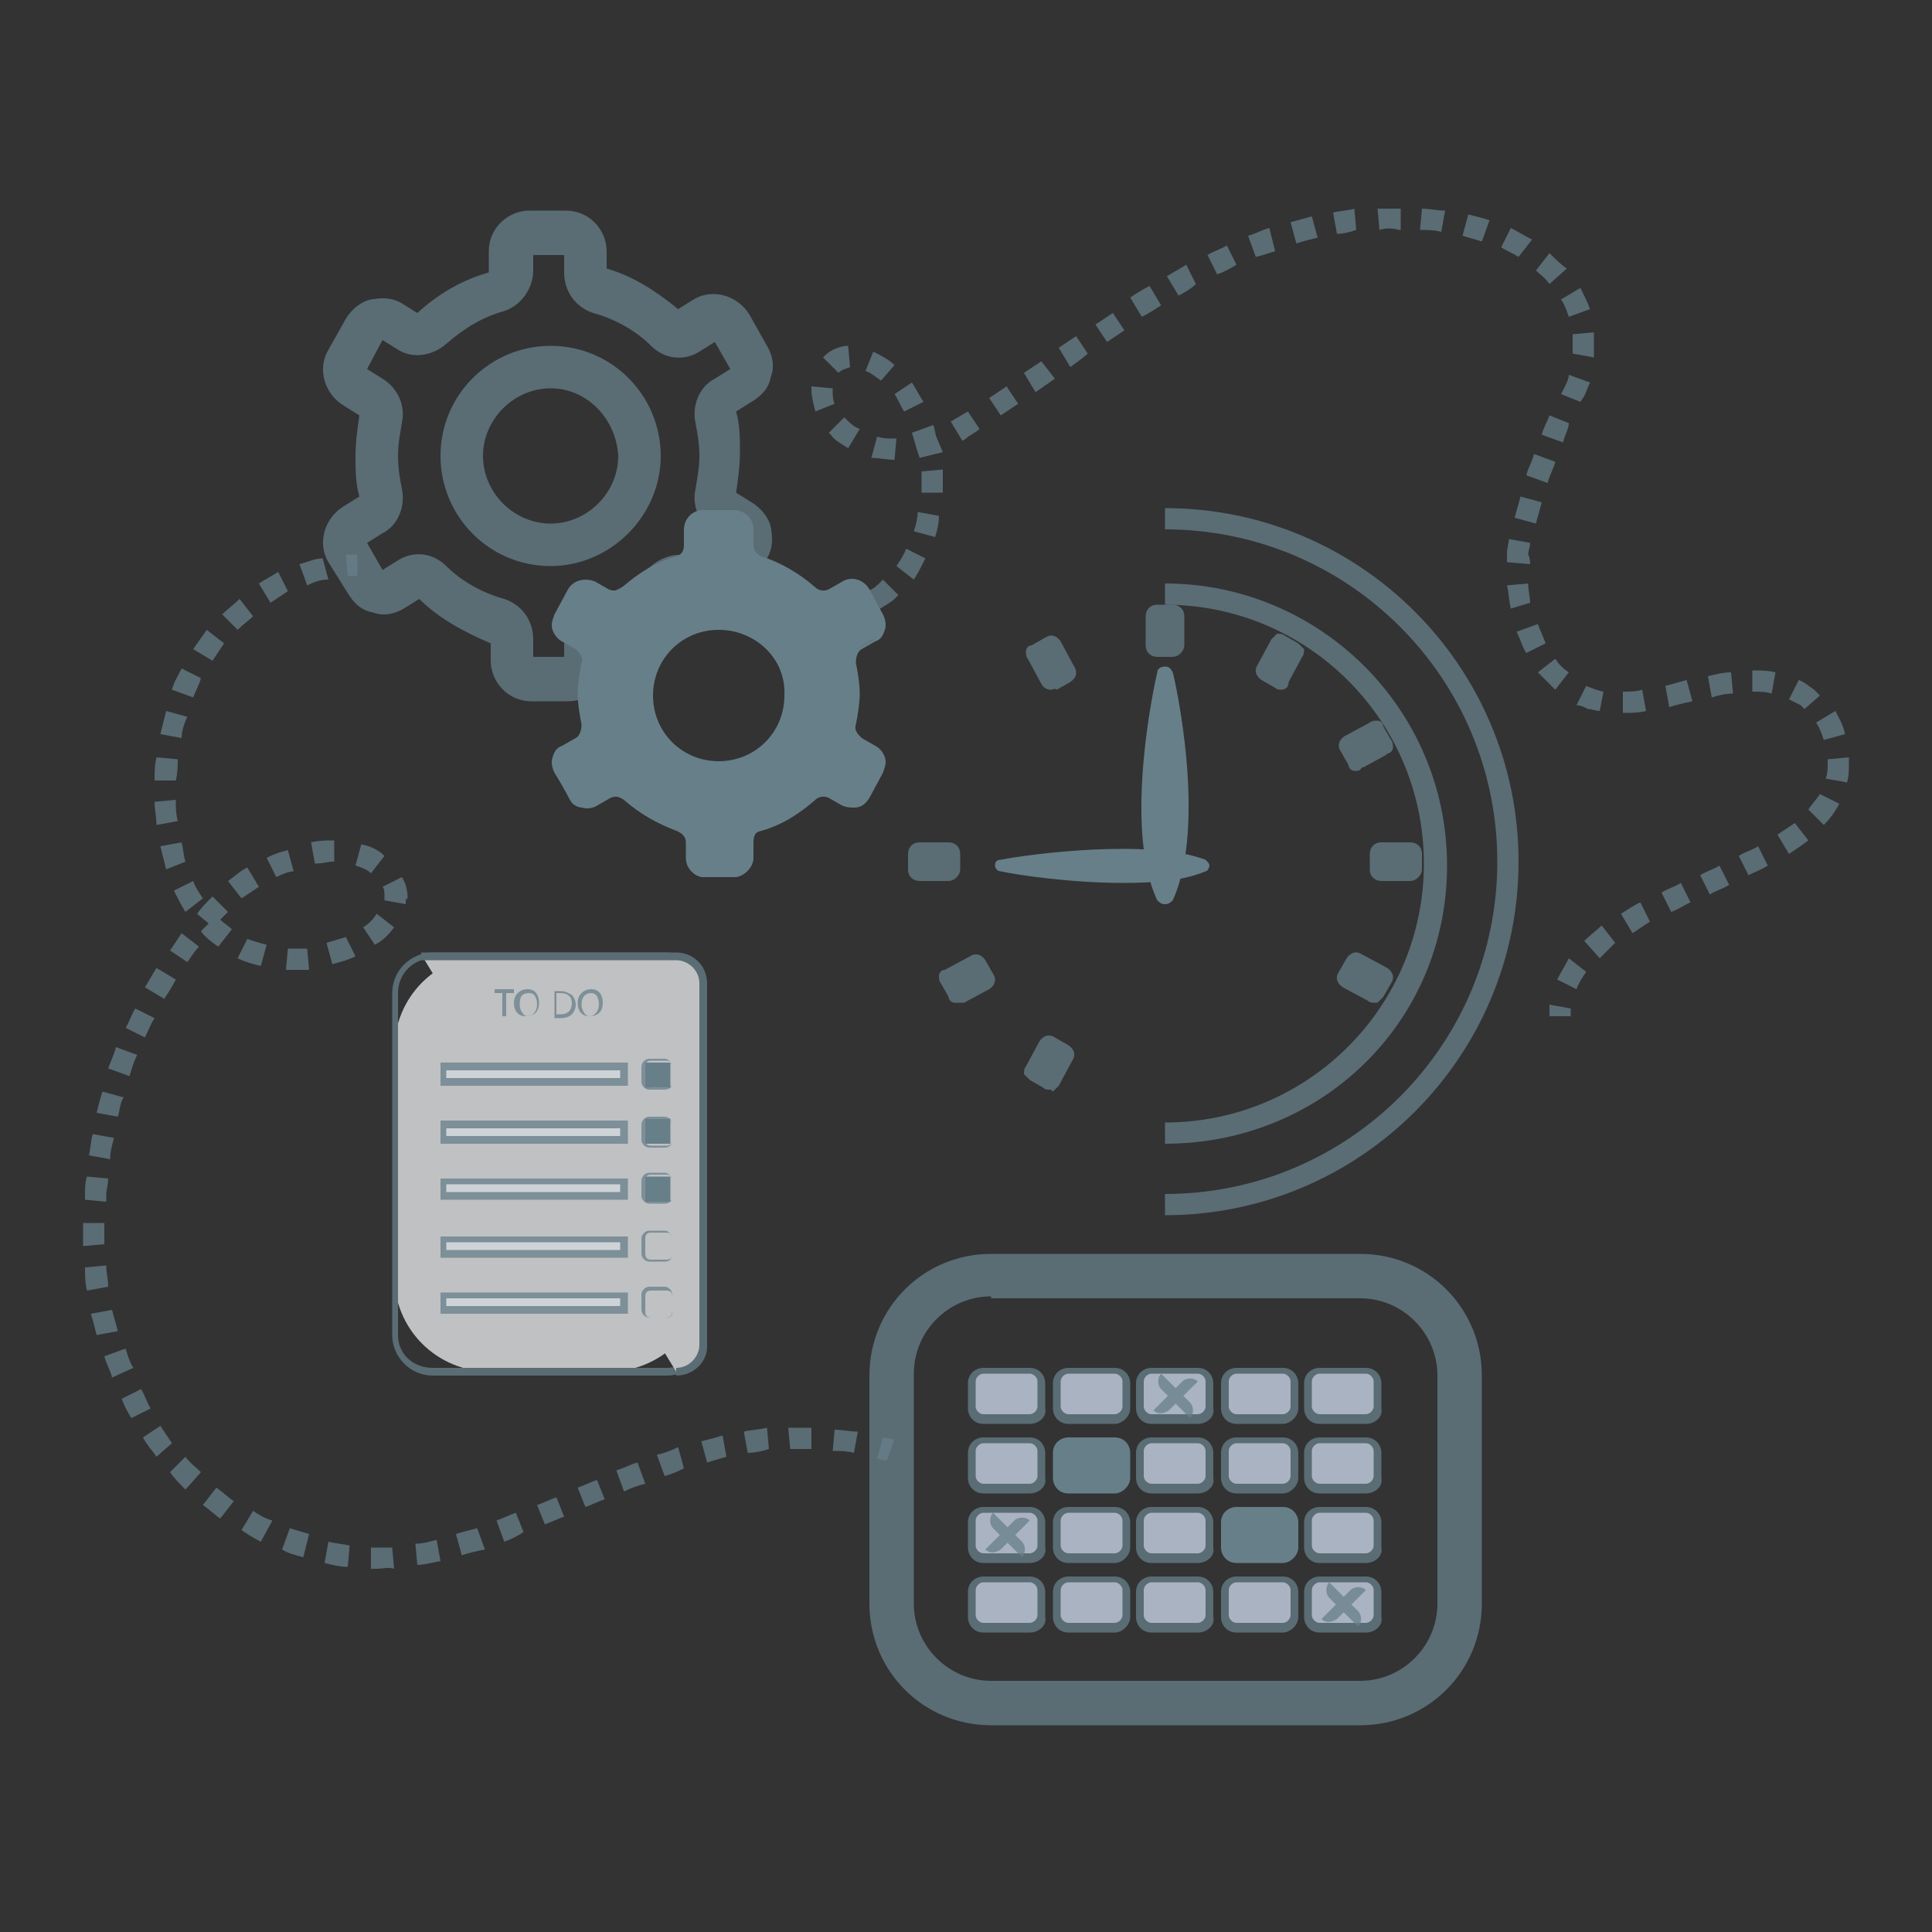 <?xml version="1.0" encoding="utf-8"?>
<!-- Generator: Adobe Illustrator 23.1.0, SVG Export Plug-In . SVG Version: 6.00 Build 0)  -->
<svg version="1.1" id="Layer_1" xmlns="http://www.w3.org/2000/svg" xmlns:xlink="http://www.w3.org/1999/xlink" x="0px" y="0px"
	 viewBox="0 0 100 100" style="enable-background:new 0 0 100 100;" xml:space="preserve">
<rect x="0" y="0" width="100" height="100" fill="#333333" stroke="none"/>
<style type="text/css">
	.st0{opacity:0.75;}
	.st1{fill:#677F89;}
	.st2{opacity:0.75;fill:#677F89;}
	.st3{fill:#EEF0F2;}
	.st4{fill:#D3DADD;}
	.st5{fill:#D1DDF1;}
</style>
<g>
	<g class="st0">
		<path class="st1" d="M18,29.8l-0.1-1.1c0.2,0,0.4,0,0.6,0l0,1.1C18.3,29.8,18.1,29.8,18,29.8z"/>
		<path class="st1" d="M19.5,81.2c-0.1,0-0.2,0-0.3,0l0-1.1c0.4,0,0.7,0,1.1,0l0.1,1.1C20.1,81.1,19.8,81.2,19.5,81.2z M18,81.1
			c-0.4,0-0.8-0.1-1.2-0.2l0.2-1.1c0.4,0.1,0.7,0.1,1.1,0.2L18,81.1z M21.6,81l-0.1-1.1c0.4,0,0.7-0.1,1.1-0.2l0.2,1.1
			C22.3,80.9,21.9,81,21.6,81z M15.7,80.6c-0.4-0.1-0.8-0.2-1.1-0.4l0.4-1.1c0.3,0.1,0.7,0.2,1,0.3L15.7,80.6z M23.9,80.5l-0.3-1.1
			c0.3-0.1,0.7-0.2,1.1-0.3l0.4,1.1C24.6,80.3,24.2,80.4,23.9,80.5z M13.5,79.8c-0.4-0.2-0.7-0.4-1-0.6l0.6-1c0.3,0.2,0.6,0.4,1,0.5
			L13.5,79.8z M26.1,79.8l-0.4-1.1c0.3-0.1,0.7-0.3,1-0.4l0.4,1C26.8,79.5,26.4,79.7,26.1,79.8z M28.2,78.9l-0.4-1
			c0.3-0.1,0.7-0.3,1-0.4l0.4,1C28.9,78.6,28.5,78.8,28.2,78.9z M11.4,78.6c-0.3-0.2-0.6-0.5-0.9-0.7l0.7-0.9
			c0.3,0.2,0.6,0.5,0.9,0.7L11.4,78.6z M30.3,78l-0.4-1c0.3-0.1,0.7-0.3,1-0.4l0.4,1C31,77.7,30.6,77.9,30.3,78z M32.3,77.2
			l-0.4-1.1c0.4-0.1,0.7-0.3,1.1-0.4l0.4,1.1C33,76.9,32.7,77,32.3,77.2z M9.6,77.1c-0.3-0.3-0.6-0.6-0.8-0.9l0.8-0.8
			c0.2,0.3,0.5,0.5,0.8,0.8L9.6,77.1z M34.4,76.4l-0.4-1.1c0.4-0.1,0.7-0.2,1.1-0.4l0.3,1.1C35.2,76.1,34.8,76.3,34.4,76.4z
			 M36.6,75.7l-0.3-1.1c0.4-0.1,0.8-0.2,1.1-0.3l0.2,1.1C37.3,75.5,36.9,75.6,36.6,75.7z M8.1,75.4c-0.2-0.3-0.5-0.6-0.7-1l0.9-0.6
			c0.2,0.3,0.4,0.6,0.6,0.9L8.1,75.4z M38.7,75.2l-0.2-1.1c0.4-0.1,0.8-0.1,1.2-0.2l0.1,1.1C39.5,75.1,39.1,75.2,38.7,75.2z
			 M44.2,75.2c-0.4-0.1-0.7-0.1-1.1-0.1l0.1-1.1c0.4,0,0.8,0.1,1.2,0.1L44.2,75.2z M40.9,75l-0.1-1.1c0.4,0,0.8,0,1.2,0l0,1.1
			C41.7,75,41.3,75,40.9,75z M6.8,73.4c-0.2-0.3-0.4-0.7-0.5-1l1-0.5c0.2,0.3,0.3,0.7,0.5,1L6.8,73.4z M5.8,71.3
			c-0.1-0.4-0.3-0.7-0.4-1.1l1.1-0.4c0.1,0.3,0.2,0.7,0.4,1L5.8,71.3z M5,69.1c-0.1-0.4-0.2-0.8-0.3-1.1l1.1-0.2
			c0.1,0.4,0.2,0.7,0.3,1.1L5,69.1z M4.5,66.8c-0.1-0.4-0.1-0.8-0.1-1.2l1.1-0.1c0,0.4,0.1,0.7,0.1,1.1L4.5,66.8z M4.3,64.5
			c0-0.3,0-0.6,0-1l0-0.2l1.1,0l0,0.2c0,0.3,0,0.6,0,0.9L4.3,64.5z M5.5,62.2l-1.1-0.1l0-0.3c0-0.3,0-0.6,0.1-0.9l1.1,0.1
			c0,0.3-0.1,0.6-0.1,0.8L5.5,62.2z M5.7,60l-1.1-0.2c0.1-0.4,0.1-0.8,0.2-1.1l1.1,0.2C5.8,59.3,5.7,59.6,5.7,60z M6.1,57.8L5,57.6
			c0.1-0.4,0.2-0.8,0.3-1.1l1.1,0.3C6.2,57.1,6.2,57.5,6.1,57.8z M6.7,55.7l-1.1-0.4C5.7,55,5.9,54.6,6,54.2l1.1,0.4
			C6.9,55,6.8,55.4,6.7,55.7z M7.5,53.7l-1-0.5c0.2-0.3,0.3-0.7,0.5-1l1,0.5C7.8,53,7.7,53.3,7.5,53.7z M8.5,51.7l-1-0.6
			c0.2-0.3,0.4-0.7,0.6-1l1,0.6C8.9,51.1,8.7,51.4,8.5,51.7z M15.2,50.2c-0.1,0-0.3,0-0.4,0l0.1-1.1c0.3,0,0.7,0,1,0l0.1,1.1
			C15.7,50.2,15.4,50.2,15.2,50.2z M13.5,50c-0.4-0.1-0.8-0.2-1.2-0.4l0.5-1c0.3,0.1,0.6,0.2,1,0.3L13.5,50z M17.2,49.9l-0.3-1.1
			c0.3-0.1,0.7-0.2,1-0.3l0.5,1C18,49.7,17.6,49.8,17.2,49.9z M9.7,49.8l-0.9-0.6c0.2-0.3,0.4-0.6,0.6-0.9l0.9,0.7
			C10.1,49.2,9.9,49.5,9.7,49.8z M11.3,49c-0.3-0.2-0.7-0.5-0.9-0.8l0.4-0.4l-0.6-0.5c0.2-0.3,0.5-0.6,0.8-0.9l0.8,0.8
			c-0.1,0.1-0.3,0.3-0.4,0.4c0.2,0.2,0.4,0.3,0.6,0.5L11.3,49z M19.4,48.9L18.8,48c0.3-0.2,0.5-0.4,0.7-0.7l0.9,0.7
			C20.1,48.4,19.8,48.7,19.4,48.9z M9.6,47.2c-0.2-0.3-0.4-0.7-0.6-1.1l1-0.5c0.1,0.3,0.3,0.6,0.5,0.9L9.6,47.2z M21,46.8l-1.1-0.2
			c0-0.1,0-0.1,0-0.2c0-0.2,0-0.4-0.1-0.5l1-0.5c0.2,0.3,0.3,0.7,0.3,1.1C21,46.5,21,46.6,21,46.8z M12.5,46.5l-0.7-0.9
			c0.3-0.2,0.6-0.5,1-0.7l0.6,1C13.1,46.1,12.8,46.3,12.5,46.5z M14.3,45.4l-0.5-1c0.4-0.2,0.7-0.3,1.1-0.4l0.3,1.1
			C15,45.1,14.7,45.2,14.3,45.4z M19.2,45.2c-0.2-0.2-0.5-0.3-0.8-0.4l0.3-1.1c0.5,0.1,0.9,0.3,1.2,0.6L19.2,45.2z M8.6,45
			c-0.1-0.4-0.2-0.8-0.3-1.2l1.1-0.2c0.1,0.4,0.1,0.7,0.2,1L8.6,45z M16.3,44.7l-0.2-1.1c0.4-0.1,0.8-0.1,1.1-0.1l0.1,0l0,1.1
			l-0.1,0C17,44.6,16.7,44.7,16.3,44.7z M8.1,42.7c0-0.4-0.1-0.8-0.1-1.2l1.1-0.1c0,0.4,0,0.7,0.1,1.1L8.1,42.7z M9.1,40.4l-1.1,0
			c0-0.4,0-0.8,0.1-1.2l1.1,0.1C9.2,39.6,9.2,40,9.1,40.4z M9.4,38.2L8.3,38c0.1-0.4,0.2-0.8,0.3-1.2l1.1,0.3
			C9.5,37.5,9.4,37.9,9.4,38.2z M10,36.1l-1.1-0.4c0.1-0.4,0.3-0.7,0.5-1.1l1,0.5C10.3,35.5,10.1,35.8,10,36.1z M11,34.2L10,33.6
			c0.2-0.3,0.5-0.7,0.7-1l0.9,0.7C11.4,33.6,11.2,33.9,11,34.2z M12.3,32.6l-0.8-0.8c0.3-0.3,0.6-0.5,0.9-0.8l0.7,0.9
			C12.9,32.1,12.6,32.3,12.3,32.6z M14,31.2l-0.6-1c0.3-0.2,0.7-0.4,1-0.6l0.5,1C14.6,30.8,14.3,31,14,31.2z M15.9,30.3l-0.4-1.1
			c0.4-0.1,0.8-0.3,1.2-0.3l0.3,1.1C16.6,30,16.3,30.1,15.9,30.3z"/>
		<path class="st1" d="M45.9,75.6c-0.2,0-0.4-0.1-0.5-0.1l0.3-1.1c0.2,0,0.4,0.1,0.6,0.1L45.9,75.6z"/>
	</g>
	<path class="st2" d="M29.4,36.3h-1.9c-1.2,0-2.1-1-2.1-2.1v-0.9C24,32.7,22.7,32,21.7,31l-0.8,0.5c-0.5,0.3-1.1,0.4-1.6,0.2
		c-0.6-0.1-1-0.5-1.3-1L17,29.1c-0.6-1-0.2-2.3,0.8-2.9l0.8-0.5c-0.2-0.7-0.2-1.4-0.2-2.1c0-0.7,0.1-1.4,0.2-2.1L17.8,21
		c-1-0.6-1.4-1.9-0.8-2.9l0.9-1.6c0.3-0.5,0.8-0.9,1.3-1c0.6-0.1,1.1-0.1,1.6,0.2l0.8,0.5c1.1-1,2.3-1.7,3.7-2.1V13
		c0-1.2,1-2.1,2.1-2.1h1.9c1.2,0,2.1,1,2.1,2.1v0.9c1.4,0.4,2.6,1.2,3.7,2.1l0.8-0.5c1-0.6,2.3-0.2,2.9,0.8l0.9,1.6
		c0.3,0.5,0.4,1.1,0.2,1.6c-0.1,0.6-0.5,1-1,1.3l-0.8,0.5c0.2,0.7,0.2,1.4,0.2,2.1c0,0.7-0.1,1.4-0.2,2.1l0.8,0.5
		c0.5,0.3,0.9,0.8,1,1.3c0.1,0.6,0.1,1.1-0.2,1.6L39,30.7c-0.6,1-1.9,1.4-2.9,0.8L35.2,31c-1.1,1-2.3,1.7-3.7,2.1v0.9
		C31.5,35.3,30.6,36.3,29.4,36.3z M27.6,34h1.6v-0.9c0-0.9,0.6-1.8,1.5-2.1c1.1-0.3,2.1-0.9,3-1.7c0.7-0.6,1.7-0.8,2.5-0.3l0.8,0.5
		l0.8-1.4l-0.8-0.5c-0.8-0.5-1.2-1.4-1-2.3c0.1-0.6,0.2-1.1,0.2-1.7s-0.1-1.2-0.2-1.7c-0.2-0.9,0.2-1.9,1-2.3l0.8-0.5l-0.8-1.4
		l-0.8,0.5c-0.8,0.5-1.8,0.4-2.5-0.3c-0.8-0.8-1.9-1.4-3-1.7c-0.9-0.3-1.5-1.1-1.5-2.1v-0.9h-1.6V14c0,0.9-0.6,1.8-1.5,2.1
		c-1.1,0.3-2.1,0.9-3,1.7c-0.7,0.6-1.7,0.8-2.5,0.3l-0.8-0.5L19,19.1l0.8,0.5c0.8,0.5,1.2,1.4,1,2.3c-0.1,0.6-0.2,1.1-0.2,1.7
		c0,0.6,0.1,1.2,0.2,1.7c0.2,0.9-0.2,1.9-1,2.3L19,28.1l0.8,1.4l0.8-0.5c0.8-0.5,1.8-0.4,2.5,0.3c0.8,0.8,1.9,1.4,3,1.7
		c0.9,0.3,1.5,1.1,1.5,2.1V34z M28.5,29.3c-3.2,0-5.7-2.6-5.7-5.7c0-3.2,2.6-5.7,5.7-5.7c3.2,0,5.7,2.6,5.7,5.7
		C34.2,26.7,31.6,29.3,28.5,29.3z M28.5,20.1c-1.9,0-3.5,1.6-3.5,3.5c0,1.9,1.6,3.5,3.5,3.5c1.9,0,3.5-1.6,3.5-3.5
		C31.9,21.7,30.4,20.1,28.5,20.1z"/>
	<g class="st0">
		<path class="st1" d="M35.1,30.7c-0.2-0.1-0.4-0.2-0.5-0.3l0.6-1c0.1,0.1,0.3,0.2,0.5,0.3L35.1,30.7z"/>
		<path class="st1" d="M81.6,51.2l-1-0.5c0.2-0.4,0.4-0.7,0.6-1.1l0.9,0.7C81.9,50.6,81.7,50.9,81.6,51.2z M82.8,49.6L82,48.7
			c0.3-0.3,0.6-0.5,0.9-0.8l0.7,0.9C83.3,49.1,83.1,49.3,82.8,49.6z M84.5,48.3l-0.6-1c0.3-0.2,0.6-0.4,1-0.6l0.5,1
			C85.1,47.9,84.8,48.1,84.5,48.3z M86.5,47.2l-0.5-1c0.3-0.2,0.7-0.3,1-0.5l0.5,1C87.1,46.9,86.8,47.1,86.5,47.2z M88.5,46.3
			l-0.5-1c0.3-0.2,0.7-0.3,1-0.5l0.5,1C89.2,46,88.8,46.1,88.5,46.3z M90.5,45.3l-0.5-1c0.3-0.2,0.7-0.3,1-0.5l0.5,1
			C91.2,45,90.9,45.1,90.5,45.3z M92.6,44.2l-0.6-1c0.3-0.2,0.6-0.4,0.9-0.6l0.7,0.9C93.2,43.8,92.9,44,92.6,44.2z M94.4,42.7
			l-0.8-0.8c0.2-0.3,0.4-0.5,0.6-0.8l1,0.5C95,42,94.7,42.4,94.4,42.7z M95.6,40.5l-1.1-0.2c0.1-0.3,0.1-0.5,0.1-0.8
			c0-0.1,0-0.1,0-0.2l1.1-0.1c0,0.1,0,0.2,0,0.3C95.7,39.8,95.7,40.2,95.6,40.5z M94.4,38.3c-0.1-0.3-0.2-0.6-0.4-0.9l1-0.6
			c0.2,0.4,0.4,0.7,0.5,1.2L94.4,38.3z M84,36.9l0-1.1c0.3,0,0.7,0,1-0.1l0.2,1.1C84.8,36.9,84.4,36.9,84,36.9z M82.8,36.8
			c-0.2,0-0.4-0.1-0.6-0.1c-0.2-0.1-0.4-0.2-0.6-0.2l0.5-1c0.2,0.1,0.3,0.1,0.5,0.2c0.1,0,0.3,0.1,0.4,0.1L82.8,36.8z M93.4,36.7
			c-0.1-0.1-0.1-0.1-0.2-0.2c-0.2-0.1-0.4-0.2-0.6-0.3l0.5-1c0.3,0.1,0.5,0.3,0.8,0.5c0.1,0.1,0.2,0.2,0.3,0.3L93.4,36.7z
			 M86.4,36.6l-0.2-1.1c0.4-0.1,0.7-0.2,1.1-0.3l0.3,1.1C87.1,36.4,86.7,36.5,86.4,36.6z M88.6,36.1l-0.2-1.1
			c0.4-0.1,0.8-0.2,1.2-0.2l0.1,1.1C89.3,35.9,88.9,36,88.6,36.1z M91.7,35.9c-0.3-0.1-0.6-0.1-1-0.1l0,0v-1.1l0,0c0,0,0,0,0,0
			c0.4,0,0.8,0,1.2,0.1L91.7,35.9z M80.5,35.7c-0.3-0.3-0.6-0.6-0.9-0.9l0.9-0.7c0.2,0.3,0.4,0.5,0.7,0.7L80.5,35.7z M79,33.8
			c-0.2-0.3-0.3-0.7-0.5-1.1l1.1-0.4c0.1,0.3,0.3,0.7,0.4,1L79,33.8z M41.9,32.4c-0.4,0-0.8,0-1.2-0.1l0.1-1.1
			c0.4,0,0.7,0.1,1.1,0.1L41.9,32.4z M43,32.3l-0.1-1.1c0.4,0,0.7-0.1,1-0.2l0.3,1.1C43.9,32.2,43.5,32.2,43,32.3z M39.5,32.1
			c-0.4-0.1-0.8-0.1-1.1-0.2l0.3-1.1c0.4,0.1,0.7,0.2,1.1,0.2L39.5,32.1z M45.4,31.6l-0.5-1c0.3-0.1,0.5-0.3,0.7-0.5l0.1-0.1
			l0.8,0.8L46.3,31C46.1,31.2,45.7,31.4,45.4,31.6z M37.3,31.6c-0.4-0.1-0.7-0.3-1.1-0.4l0.4-1.1c0.3,0.1,0.7,0.3,1,0.4L37.3,31.6z
			 M78.2,31.5c-0.1-0.4-0.1-0.8-0.2-1.2l1.1-0.1c0,0.4,0.1,0.7,0.1,1L78.2,31.5z M47.3,30l-0.9-0.7c0.2-0.3,0.4-0.6,0.5-0.9l1,0.5
			C47.7,29.3,47.5,29.7,47.3,30z M79.2,29.2L78,29.1c0-0.2,0-0.3,0-0.5c0-0.2,0.1-0.5,0.1-0.7l1.1,0.2c0,0.2-0.1,0.4-0.1,0.6
			C79.2,28.9,79.2,29.1,79.2,29.2z M48.4,27.8l-1.1-0.3c0.1-0.3,0.2-0.7,0.2-1l1.1,0.2C48.6,27.1,48.5,27.5,48.4,27.8z M79.5,27.1
			l-1.1-0.3c0.1-0.4,0.2-0.7,0.3-1.1l1.1,0.3C79.7,26.4,79.6,26.7,79.5,27.1z M48.8,25.5l-1.1,0c0-0.1,0-0.2,0-0.4
			c0-0.2,0-0.5,0-0.7l1.1-0.1c0,0.3,0,0.5,0,0.8C48.8,25.2,48.8,25.3,48.8,25.5z M80.1,25L79,24.6c0.1-0.4,0.3-0.7,0.4-1.1l1.1,0.4
			C80.4,24.3,80.2,24.6,80.1,25z M46.3,23.8c-0.4,0-0.8-0.1-1.2-0.1l0.3-1.1c0.3,0.1,0.6,0.1,1,0.1L46.3,23.8z M47.6,23.7l-0.1-0.3
			l0,0c-0.1-0.3-0.2-0.7-0.3-1l1.1-0.4c0.1,0.2,0.1,0.5,0.2,0.7l0.3,0.7C48.4,23.5,48,23.6,47.6,23.7z M43.9,23.2
			c-0.3-0.2-0.7-0.4-0.9-0.7c0,0-0.1-0.1-0.1-0.1l0.8-0.8l0.1,0.1c0.2,0.2,0.4,0.4,0.7,0.5L43.9,23.2z M80.9,22.9l-1.1-0.4
			c0.1-0.4,0.3-0.7,0.4-1l1,0.4C81.2,22.2,81,22.5,80.9,22.9z M49.8,22.8l-0.6-1c0.1,0,0.2-0.1,0.2-0.1c0.2-0.1,0.5-0.3,0.7-0.4
			l0.6,0.9c-0.2,0.2-0.5,0.3-0.7,0.5C50,22.7,49.9,22.8,49.8,22.8z M51.8,21.5l-0.6-0.9c0.3-0.2,0.6-0.4,0.9-0.6l0.6,0.9
			C52.4,21.1,52.1,21.3,51.8,21.5z M46.8,21.3c-0.2-0.3-0.3-0.6-0.5-0.9l0.9-0.6c0.2,0.3,0.4,0.7,0.6,1L46.8,21.3z M42.2,21.3
			c-0.1-0.4-0.2-0.8-0.2-1.1c0-0.1,0-0.2,0-0.2l1.1,0.1c0,0,0,0.1,0,0.1c0,0.2,0,0.5,0.1,0.7L42.2,21.3z M81.8,20.8l-1-0.4l0.2-0.4
			c0.1-0.2,0.2-0.4,0.2-0.6l1.1,0.4c-0.1,0.2-0.2,0.5-0.3,0.7L81.8,20.8z M53.6,20.3L53,19.3l0.9-0.6l0.7,0.9L53.6,20.3z M45.6,19.7
			c-0.3-0.2-0.5-0.4-0.8-0.5l0.4-1c0.4,0.2,0.8,0.4,1.1,0.7L45.6,19.7z M43.4,19.3l-0.8-0.8c0,0,0.1-0.1,0.1-0.1
			c0.3-0.3,0.8-0.5,1.2-0.5L44,19C43.8,19.1,43.6,19.1,43.4,19.3C43.4,19.3,43.4,19.3,43.4,19.3z M55.4,19L54.8,18
			c0.3-0.2,0.6-0.4,0.9-0.6l0.6,0.9C56.1,18.5,55.8,18.7,55.4,19z M82.5,18.5l-1.1-0.2c0-0.2,0-0.5,0-0.7c0-0.1,0-0.2,0-0.3l1.1-0.1
			c0,0.1,0,0.3,0,0.4C82.5,18,82.5,18.3,82.5,18.5z M57.3,17.7l-0.6-0.9c0.3-0.2,0.6-0.4,0.9-0.6l0.6,0.9
			C57.9,17.3,57.6,17.5,57.3,17.7z M59.1,16.4l-0.6-1c0.3-0.2,0.6-0.4,1-0.6l0.6,1C59.8,16,59.5,16.2,59.1,16.4z M81.2,16.4
			c-0.1-0.3-0.2-0.6-0.4-0.9l1-0.6c0.2,0.4,0.4,0.8,0.5,1.1L81.2,16.4z M61,15.3l-0.6-1c0.3-0.2,0.7-0.4,1-0.6l0.5,1
			C61.7,14.9,61.4,15.1,61,15.3z M80.2,14.7c-0.2-0.3-0.5-0.5-0.7-0.7l0.7-0.9c0.3,0.3,0.6,0.6,0.9,0.8L80.2,14.7z M63,14.2l-0.5-1
			c0.3-0.2,0.7-0.3,1-0.5l0.5,1C63.7,13.9,63.3,14.1,63,14.2z M78.6,13.3c-0.3-0.2-0.6-0.3-0.9-0.5l0.5-1c0.4,0.2,0.7,0.4,1.1,0.6
			L78.6,13.3z M65,13.3l-0.4-1.1c0.4-0.1,0.7-0.3,1.1-0.4L66,13C65.7,13.1,65.4,13.2,65,13.3z M67.1,12.6l-0.3-1.1
			c0.4-0.1,0.7-0.2,1.1-0.3l0.3,1.1C67.8,12.4,67.4,12.5,67.1,12.6z M76.7,12.5c-0.3-0.1-0.7-0.2-1-0.3l0.3-1.1
			c0.4,0.1,0.8,0.2,1.1,0.3L76.7,12.5z M69.2,12.1L69,11c0.4-0.1,0.8-0.1,1.1-0.2l0.1,1.1C69.9,12,69.6,12.1,69.2,12.1z M74.6,12
			c-0.4-0.1-0.7-0.1-1.1-0.1l0.1-1.1c0.4,0,0.8,0.1,1.2,0.1L74.6,12z M71.4,11.9l-0.1-1.1c0.4,0,0.7,0,1.1,0l0.1,0l0,1.1l-0.1,0
			C72.1,11.8,71.7,11.8,71.4,11.9z"/>
		<path class="st1" d="M81.3,52.6h-1.1c0-0.2,0-0.4,0-0.6l1.1,0.2C81.3,52.3,81.3,52.5,81.3,52.6z"/>
	</g>
	<g class="st0">
		<g>
			<g>
				<path class="st3" d="M31.5,71h-6.1c-2.8,0-5-2.2-5-5V54.4c0-2.8,2.2-5,5-5h6.1c2.8,0,5,2.2,5,5v11.6C36.5,68.8,34.2,71,31.5,71z
					"/>
				<path class="st1" d="M34.5,71.2H22.4c-1.2,0-2.1-1-2.1-2.1V51.4c0-1.2,1-2.1,2.1-2.1h12.1c1.2,0,2.1,1,2.1,2.1v17.7
					C36.6,70.3,35.7,71.2,34.5,71.2z M22.4,49.6c-1,0-1.8,0.8-1.8,1.8v17.7c0,1,0.8,1.7,1.8,1.7h12.1c1,0,1.8-0.8,1.8-1.7V51.4
					c0-1-0.8-1.8-1.8-1.8H22.4z"/>
			</g>
			<g>
				<path class="st3" d="M21.8,49.4H35c0.8,0,1.4,0.6,1.4,1.4v18.8c0,0.8-0.6,1.4-1.4,1.4"/>
				<path class="st1" d="M35,71.2v-0.4c0.7,0,1.2-0.6,1.2-1.2V50.9c0-0.7-0.6-1.2-1.2-1.2H21.8v-0.4H35c0.9,0,1.6,0.7,1.6,1.6v18.8
					C36.6,70.5,35.9,71.2,35,71.2z"/>
			</g>
		</g>
	</g>
	<g class="st0">
		<g>
			<g>
				<rect x="23" y="55.2" class="st4" width="9.4" height="0.8"/>
				<path class="st1" d="M32.5,56.2h-9.7V55h9.7V56.2z M23.1,55.8h9v-0.4h-9V55.8z"/>
			</g>
			<g>
				<rect x="23" y="58.2" class="st4" width="9.4" height="0.8"/>
				<path class="st1" d="M32.5,59.2h-9.7V58h9.7V59.2z M23.1,58.8h9v-0.4h-9V58.8z"/>
			</g>
			<g>
				<rect x="23" y="61.2" class="st4" width="9.4" height="0.8"/>
				<path class="st1" d="M32.5,62.1h-9.7V61h9.7V62.1z M23.1,61.7h9v-0.4h-9V61.7z"/>
			</g>
			<g>
				<rect x="23" y="64.1" class="st4" width="9.4" height="0.8"/>
				<path class="st1" d="M32.5,65.1h-9.7v-1.1h9.7V65.1z M23.1,64.7h9v-0.4h-9V64.7z"/>
			</g>
			<g>
				<rect x="23" y="67.1" class="st4" width="9.4" height="0.8"/>
				<path class="st1" d="M32.5,68h-9.7v-1.1h9.7V68z M23.1,67.6h9v-0.4h-9V67.6z"/>
			</g>
		</g>
	</g>
	<g class="st0">
		<path class="st1" d="M26,51.4h-0.4v-0.2h1v0.2h-0.4v1.2H26V51.4z"/>
		<path class="st1" d="M27.9,51.9c0,0.5-0.3,0.7-0.7,0.7c-0.4,0-0.6-0.3-0.6-0.7c0-0.4,0.3-0.7,0.7-0.7
			C27.7,51.2,27.9,51.5,27.9,51.9z M26.9,52c0,0.3,0.2,0.6,0.4,0.6c0.3,0,0.5-0.3,0.5-0.6c0-0.3-0.1-0.6-0.4-0.6
			C27,51.4,26.9,51.6,26.9,52z"/>
		<path class="st1" d="M28.6,51.3c0.1,0,0.2,0,0.4,0c0.3,0,0.4,0.1,0.6,0.2c0.1,0.1,0.2,0.3,0.2,0.5c0,0.2-0.1,0.4-0.2,0.5
			c-0.1,0.1-0.3,0.2-0.6,0.2c-0.1,0-0.2,0-0.3,0V51.3z M28.8,52.5c0,0,0.1,0,0.2,0c0.4,0,0.6-0.2,0.6-0.6c0-0.3-0.2-0.5-0.6-0.5
			c-0.1,0-0.2,0-0.2,0V52.5z"/>
		<path class="st1" d="M31.2,51.9c0,0.5-0.3,0.7-0.7,0.7c-0.4,0-0.6-0.3-0.6-0.7c0-0.4,0.3-0.7,0.7-0.7C31,51.2,31.2,51.5,31.2,51.9
			z M30.1,52c0,0.3,0.2,0.6,0.4,0.6c0.3,0,0.5-0.3,0.5-0.6c0-0.3-0.1-0.6-0.4-0.6C30.3,51.4,30.1,51.6,30.1,52z"/>
	</g>
	<path class="st2" d="M34.4,56.4h-0.8c-0.2,0-0.4-0.2-0.4-0.4v-0.8c0-0.2,0.2-0.4,0.4-0.4h0.8c0.2,0,0.4,0.2,0.4,0.4V56
		C34.8,56.2,34.7,56.4,34.4,56.4z M33.7,54.9c-0.2,0-0.3,0.1-0.3,0.3V56c0,0.2,0.1,0.3,0.3,0.3h0.8c0.2,0,0.3-0.1,0.3-0.3v-0.8
		c0-0.2-0.1-0.3-0.3-0.3H33.7z"/>
	<path class="st2" d="M34.4,59.4h-0.8c-0.2,0-0.4-0.2-0.4-0.4v-0.8c0-0.2,0.2-0.4,0.4-0.4h0.8c0.2,0,0.4,0.2,0.4,0.4V59
		C34.8,59.2,34.7,59.4,34.4,59.4z M33.7,57.9c-0.2,0-0.3,0.1-0.3,0.3V59c0,0.2,0.1,0.3,0.3,0.3h0.8c0.2,0,0.3-0.1,0.3-0.3v-0.8
		c0-0.2-0.1-0.3-0.3-0.3H33.7z"/>
	<path class="st2" d="M34.4,62.3h-0.8c-0.2,0-0.4-0.2-0.4-0.4v-0.8c0-0.2,0.2-0.4,0.4-0.4h0.8c0.2,0,0.4,0.2,0.4,0.4v0.8
		C34.8,62.1,34.7,62.3,34.4,62.3z M33.7,60.8c-0.2,0-0.3,0.1-0.3,0.3v0.8c0,0.2,0.1,0.3,0.3,0.3h0.8c0.2,0,0.3-0.1,0.3-0.3v-0.8
		c0-0.2-0.1-0.3-0.3-0.3H33.7z"/>
	<path class="st2" d="M34.4,65.3h-0.8c-0.2,0-0.4-0.2-0.4-0.4v-0.8c0-0.2,0.2-0.4,0.4-0.4h0.8c0.2,0,0.4,0.2,0.4,0.4v0.8
		C34.8,65.1,34.7,65.3,34.4,65.3z M33.7,63.8c-0.2,0-0.3,0.1-0.3,0.3v0.8c0,0.2,0.1,0.3,0.3,0.3h0.8c0.2,0,0.3-0.1,0.3-0.3v-0.8
		c0-0.2-0.1-0.3-0.3-0.3H33.7z"/>
	<path class="st2" d="M34.4,68.2h-0.8c-0.2,0-0.4-0.2-0.4-0.4v-0.8c0-0.2,0.2-0.4,0.4-0.4h0.8c0.2,0,0.4,0.2,0.4,0.4v0.8
		C34.8,68.1,34.7,68.2,34.4,68.2z M33.7,66.8c-0.2,0-0.3,0.1-0.3,0.3v0.8c0,0.2,0.1,0.3,0.3,0.3h0.8c0.2,0,0.3-0.1,0.3-0.3v-0.8
		c0-0.2-0.1-0.3-0.3-0.3H33.7z"/>
	<g class="st0">
		<path class="st1" d="M70.4,89.3H51.3c-3.5,0-6.3-2.8-6.3-6.3V71.2c0-3.5,2.8-6.3,6.3-6.3h19.1c3.5,0,6.3,2.8,6.3,6.3V83
			C76.7,86.5,73.9,89.3,70.4,89.3z M51.3,67.1c-2.2,0-4,1.8-4,4V83c0,2.2,1.8,4,4,4h19.1c2.2,0,4-1.8,4-4V71.2c0-2.2-1.8-4-4-4H51.3
			z"/>
	</g>
	<g class="st0">
		<g>
			<path class="st5" d="M53.2,73.5h-2.1c-0.4,0-0.8-0.4-0.8-0.8v-1c0-0.4,0.4-0.8,0.8-0.8h2.1c0.4,0,0.8,0.4,0.8,0.8v1
				C54,73.2,53.6,73.5,53.2,73.5z"/>
			<path class="st1" d="M53.3,73.7h-2.4c-0.5,0-0.8-0.4-0.8-0.8v-1.3c0-0.5,0.4-0.8,0.8-0.8h2.4c0.5,0,0.8,0.4,0.8,0.8v1.3
				C54.2,73.3,53.8,73.7,53.3,73.7z M50.9,71.1c-0.2,0-0.4,0.2-0.4,0.4v1.3c0,0.2,0.2,0.4,0.4,0.4h2.4c0.2,0,0.4-0.2,0.4-0.4v-1.3
				c0-0.2-0.2-0.4-0.4-0.4H50.9z"/>
		</g>
		<g>
			<path class="st5" d="M57.5,73.5h-2.1c-0.4,0-0.8-0.4-0.8-0.8v-1c0-0.4,0.4-0.8,0.8-0.8h2.1c0.4,0,0.8,0.4,0.8,0.8v1
				C58.3,73.2,58,73.5,57.5,73.5z"/>
			<path class="st1" d="M57.7,73.7h-2.4c-0.5,0-0.8-0.4-0.8-0.8v-1.3c0-0.5,0.4-0.8,0.8-0.8h2.4c0.5,0,0.8,0.4,0.8,0.8v1.3
				C58.5,73.3,58.1,73.7,57.7,73.7z M55.3,71.1c-0.2,0-0.4,0.2-0.4,0.4v1.3c0,0.2,0.2,0.4,0.4,0.4h2.4c0.2,0,0.4-0.2,0.4-0.4v-1.3
				c0-0.2-0.2-0.4-0.4-0.4H55.3z"/>
		</g>
		<g>
			<path class="st5" d="M61.9,73.5h-2.1c-0.4,0-0.8-0.4-0.8-0.8v-1c0-0.4,0.4-0.8,0.8-0.8h2.1c0.4,0,0.8,0.4,0.8,0.8v1
				C62.7,73.2,62.3,73.5,61.9,73.5z"/>
			<path class="st1" d="M62,73.7h-2.4c-0.5,0-0.8-0.4-0.8-0.8v-1.3c0-0.5,0.4-0.8,0.8-0.8H62c0.5,0,0.8,0.4,0.8,0.8v1.3
				C62.9,73.3,62.5,73.7,62,73.7z M59.6,71.1c-0.2,0-0.4,0.2-0.4,0.4v1.3c0,0.2,0.2,0.4,0.4,0.4H62c0.2,0,0.4-0.2,0.4-0.4v-1.3
				c0-0.2-0.2-0.4-0.4-0.4H59.6z"/>
		</g>
		<g>
			<path class="st5" d="M66.2,73.5h-2.1c-0.4,0-0.8-0.4-0.8-0.8v-1c0-0.4,0.4-0.8,0.8-0.8h2.1c0.4,0,0.8,0.4,0.8,0.8v1
				C67,73.2,66.7,73.5,66.2,73.5z"/>
			<path class="st1" d="M66.4,73.7H64c-0.5,0-0.8-0.4-0.8-0.8v-1.3c0-0.5,0.4-0.8,0.8-0.8h2.4c0.5,0,0.8,0.4,0.8,0.8v1.3
				C67.2,73.3,66.8,73.7,66.4,73.7z M64,71.1c-0.2,0-0.4,0.2-0.4,0.4v1.3c0,0.2,0.2,0.4,0.4,0.4h2.4c0.2,0,0.4-0.2,0.4-0.4v-1.3
				c0-0.2-0.2-0.4-0.4-0.4H64z"/>
		</g>
		<g>
			<path class="st5" d="M70.6,73.5h-2.1c-0.4,0-0.8-0.4-0.8-0.8v-1c0-0.4,0.4-0.8,0.8-0.8h2.1c0.4,0,0.8,0.4,0.8,0.8v1
				C71.4,73.2,71,73.5,70.6,73.5z"/>
			<path class="st1" d="M70.7,73.7h-2.4c-0.5,0-0.8-0.4-0.8-0.8v-1.3c0-0.5,0.4-0.8,0.8-0.8h2.4c0.5,0,0.8,0.4,0.8,0.8v1.3
				C71.6,73.3,71.2,73.7,70.7,73.7z M68.3,71.1c-0.2,0-0.4,0.2-0.4,0.4v1.3c0,0.2,0.2,0.4,0.4,0.4h2.4c0.2,0,0.4-0.2,0.4-0.4v-1.3
				c0-0.2-0.2-0.4-0.4-0.4H68.3z"/>
		</g>
	</g>
	<g class="st0">
		<path class="st5" d="M53.2,77.1h-2.1c-0.4,0-0.8-0.4-0.8-0.8v-1c0-0.4,0.4-0.8,0.8-0.8h2.1c0.4,0,0.8,0.4,0.8,0.8v1
			C54,76.8,53.6,77.1,53.2,77.1z"/>
		<path class="st1" d="M53.3,77.3h-2.4c-0.5,0-0.8-0.4-0.8-0.8v-1.3c0-0.5,0.4-0.8,0.8-0.8h2.4c0.5,0,0.8,0.4,0.8,0.8v1.3
			C54.2,76.9,53.8,77.3,53.3,77.3z M50.9,74.7c-0.2,0-0.4,0.2-0.4,0.4v1.3c0,0.2,0.2,0.4,0.4,0.4h2.4c0.2,0,0.4-0.2,0.4-0.4v-1.3
			c0-0.2-0.2-0.4-0.4-0.4H50.9z"/>
	</g>
	<g class="st0">
		<path class="st5" d="M61.9,77.1h-2.1c-0.4,0-0.8-0.4-0.8-0.8v-1c0-0.4,0.4-0.8,0.8-0.8h2.1c0.4,0,0.8,0.4,0.8,0.8v1
			C62.7,76.8,62.3,77.1,61.9,77.1z"/>
		<path class="st1" d="M62,77.3h-2.4c-0.5,0-0.8-0.4-0.8-0.8v-1.3c0-0.5,0.4-0.8,0.8-0.8H62c0.5,0,0.8,0.4,0.8,0.8v1.3
			C62.9,76.9,62.5,77.3,62,77.3z M59.6,74.7c-0.2,0-0.4,0.2-0.4,0.4v1.3c0,0.2,0.2,0.4,0.4,0.4H62c0.2,0,0.4-0.2,0.4-0.4v-1.3
			c0-0.2-0.2-0.4-0.4-0.4H59.6z"/>
	</g>
	<g class="st0">
		<path class="st5" d="M66.2,77.1h-2.1c-0.4,0-0.8-0.4-0.8-0.8v-1c0-0.4,0.4-0.8,0.8-0.8h2.1c0.4,0,0.8,0.4,0.8,0.8v1
			C67,76.8,66.7,77.1,66.2,77.1z"/>
		<path class="st1" d="M66.4,77.3H64c-0.5,0-0.8-0.4-0.8-0.8v-1.3c0-0.5,0.4-0.8,0.8-0.8h2.4c0.5,0,0.8,0.4,0.8,0.8v1.3
			C67.2,76.9,66.8,77.3,66.4,77.3z M64,74.7c-0.2,0-0.4,0.2-0.4,0.4v1.3c0,0.2,0.2,0.4,0.4,0.4h2.4c0.2,0,0.4-0.2,0.4-0.4v-1.3
			c0-0.2-0.2-0.4-0.4-0.4H64z"/>
	</g>
	<g class="st0">
		<path class="st5" d="M70.6,77.1h-2.1c-0.4,0-0.8-0.4-0.8-0.8v-1c0-0.4,0.4-0.8,0.8-0.8h2.1c0.4,0,0.8,0.4,0.8,0.8v1
			C71.4,76.8,71,77.1,70.6,77.1z"/>
		<path class="st1" d="M70.7,77.3h-2.4c-0.5,0-0.8-0.4-0.8-0.8v-1.3c0-0.5,0.4-0.8,0.8-0.8h2.4c0.5,0,0.8,0.4,0.8,0.8v1.3
			C71.6,76.9,71.2,77.3,70.7,77.3z M68.3,74.7c-0.2,0-0.4,0.2-0.4,0.4v1.3c0,0.2,0.2,0.4,0.4,0.4h2.4c0.2,0,0.4-0.2,0.4-0.4v-1.3
			c0-0.2-0.2-0.4-0.4-0.4H68.3z"/>
	</g>
	<g class="st0">
		<path class="st5" d="M53.2,80.7h-2.1c-0.4,0-0.8-0.4-0.8-0.8v-1c0-0.4,0.4-0.8,0.8-0.8h2.1c0.4,0,0.8,0.4,0.8,0.8v1
			C54,80.4,53.6,80.7,53.2,80.7z"/>
		<path class="st1" d="M53.3,80.9h-2.4c-0.5,0-0.8-0.4-0.8-0.8v-1.3c0-0.5,0.4-0.8,0.8-0.8h2.4c0.5,0,0.8,0.4,0.8,0.8v1.3
			C54.2,80.5,53.8,80.9,53.3,80.9z M50.9,78.3c-0.2,0-0.4,0.2-0.4,0.4v1.3c0,0.2,0.2,0.4,0.4,0.4h2.4c0.2,0,0.4-0.2,0.4-0.4v-1.3
			c0-0.2-0.2-0.4-0.4-0.4H50.9z"/>
	</g>
	<g class="st0">
		<path class="st5" d="M57.5,80.7h-2.1c-0.4,0-0.8-0.4-0.8-0.8v-1c0-0.4,0.4-0.8,0.8-0.8h2.1c0.4,0,0.8,0.4,0.8,0.8v1
			C58.3,80.4,58,80.7,57.5,80.7z"/>
		<path class="st1" d="M57.7,80.9h-2.4c-0.5,0-0.8-0.4-0.8-0.8v-1.3c0-0.5,0.4-0.8,0.8-0.8h2.4c0.5,0,0.8,0.4,0.8,0.8v1.3
			C58.5,80.5,58.1,80.9,57.7,80.9z M55.3,78.3c-0.2,0-0.4,0.2-0.4,0.4v1.3c0,0.2,0.2,0.4,0.4,0.4h2.4c0.2,0,0.4-0.2,0.4-0.4v-1.3
			c0-0.2-0.2-0.4-0.4-0.4H55.3z"/>
	</g>
	<g class="st0">
		<path class="st5" d="M61.9,80.7h-2.1c-0.4,0-0.8-0.4-0.8-0.8v-1c0-0.4,0.4-0.8,0.8-0.8h2.1c0.4,0,0.8,0.4,0.8,0.8v1
			C62.7,80.4,62.3,80.7,61.9,80.7z"/>
		<path class="st1" d="M62,80.9h-2.4c-0.5,0-0.8-0.4-0.8-0.8v-1.3c0-0.5,0.4-0.8,0.8-0.8H62c0.5,0,0.8,0.4,0.8,0.8v1.3
			C62.9,80.5,62.5,80.9,62,80.9z M59.6,78.3c-0.2,0-0.4,0.2-0.4,0.4v1.3c0,0.2,0.2,0.4,0.4,0.4H62c0.2,0,0.4-0.2,0.4-0.4v-1.3
			c0-0.2-0.2-0.4-0.4-0.4H59.6z"/>
	</g>
	<g class="st0">
		<path class="st5" d="M70.6,80.7h-2.1c-0.4,0-0.8-0.4-0.8-0.8v-1c0-0.4,0.4-0.8,0.8-0.8h2.1c0.4,0,0.8,0.4,0.8,0.8v1
			C71.4,80.4,71,80.7,70.6,80.7z"/>
		<path class="st1" d="M70.7,80.9h-2.4c-0.5,0-0.8-0.4-0.8-0.8v-1.3c0-0.5,0.4-0.8,0.8-0.8h2.4c0.5,0,0.8,0.4,0.8,0.8v1.3
			C71.6,80.5,71.2,80.9,70.7,80.9z M68.3,78.3c-0.2,0-0.4,0.2-0.4,0.4v1.3c0,0.2,0.2,0.4,0.4,0.4h2.4c0.2,0,0.4-0.2,0.4-0.4v-1.3
			c0-0.2-0.2-0.4-0.4-0.4H68.3z"/>
	</g>
	<g class="st0">
		<g>
			<path class="st5" d="M53.2,84.3h-2.1c-0.4,0-0.8-0.4-0.8-0.8v-1c0-0.4,0.4-0.8,0.8-0.8h2.1c0.4,0,0.8,0.4,0.8,0.8v1
				C54,84,53.6,84.3,53.2,84.3z"/>
			<path class="st1" d="M53.3,84.5h-2.4c-0.5,0-0.8-0.4-0.8-0.8v-1.3c0-0.5,0.4-0.8,0.8-0.8h2.4c0.5,0,0.8,0.4,0.8,0.8v1.3
				C54.2,84.1,53.8,84.5,53.3,84.5z M50.9,81.9c-0.2,0-0.4,0.2-0.4,0.4v1.3c0,0.2,0.2,0.4,0.4,0.4h2.4c0.2,0,0.4-0.2,0.4-0.4v-1.3
				c0-0.2-0.2-0.4-0.4-0.4H50.9z"/>
		</g>
		<g>
			<path class="st5" d="M57.5,84.3h-2.1c-0.4,0-0.8-0.4-0.8-0.8v-1c0-0.4,0.4-0.8,0.8-0.8h2.1c0.4,0,0.8,0.4,0.8,0.8v1
				C58.3,84,58,84.3,57.5,84.3z"/>
			<path class="st1" d="M57.7,84.5h-2.4c-0.5,0-0.8-0.4-0.8-0.8v-1.3c0-0.5,0.4-0.8,0.8-0.8h2.4c0.5,0,0.8,0.4,0.8,0.8v1.3
				C58.5,84.1,58.1,84.5,57.7,84.5z M55.3,81.9c-0.2,0-0.4,0.2-0.4,0.4v1.3c0,0.2,0.2,0.4,0.4,0.4h2.4c0.2,0,0.4-0.2,0.4-0.4v-1.3
				c0-0.2-0.2-0.4-0.4-0.4H55.3z"/>
		</g>
		<g>
			<path class="st5" d="M61.9,84.3h-2.1c-0.4,0-0.8-0.4-0.8-0.8v-1c0-0.4,0.4-0.8,0.8-0.8h2.1c0.4,0,0.8,0.4,0.8,0.8v1
				C62.7,84,62.3,84.3,61.9,84.3z"/>
			<path class="st1" d="M62,84.5h-2.4c-0.5,0-0.8-0.4-0.8-0.8v-1.3c0-0.5,0.4-0.8,0.8-0.8H62c0.5,0,0.8,0.4,0.8,0.8v1.3
				C62.9,84.1,62.5,84.5,62,84.5z M59.6,81.9c-0.2,0-0.4,0.2-0.4,0.4v1.3c0,0.2,0.2,0.4,0.4,0.4H62c0.2,0,0.4-0.2,0.4-0.4v-1.3
				c0-0.2-0.2-0.4-0.4-0.4H59.6z"/>
		</g>
		<g>
			<path class="st5" d="M66.2,84.3h-2.1c-0.4,0-0.8-0.4-0.8-0.8v-1c0-0.4,0.4-0.8,0.8-0.8h2.1c0.4,0,0.8,0.4,0.8,0.8v1
				C67,84,66.7,84.3,66.2,84.3z"/>
			<path class="st1" d="M66.4,84.5H64c-0.5,0-0.8-0.4-0.8-0.8v-1.3c0-0.5,0.4-0.8,0.8-0.8h2.4c0.5,0,0.8,0.4,0.8,0.8v1.3
				C67.2,84.1,66.8,84.5,66.4,84.5z M64,81.9c-0.2,0-0.4,0.2-0.4,0.4v1.3c0,0.2,0.2,0.4,0.4,0.4h2.4c0.2,0,0.4-0.2,0.4-0.4v-1.3
				c0-0.2-0.2-0.4-0.4-0.4H64z"/>
		</g>
		<g>
			<path class="st5" d="M70.6,84.3h-2.1c-0.4,0-0.8-0.4-0.8-0.8v-1c0-0.4,0.4-0.8,0.8-0.8h2.1c0.4,0,0.8,0.4,0.8,0.8v1
				C71.4,84,71,84.3,70.6,84.3z"/>
			<path class="st1" d="M70.7,84.5h-2.4c-0.5,0-0.8-0.4-0.8-0.8v-1.3c0-0.5,0.4-0.8,0.8-0.8h2.4c0.5,0,0.8,0.4,0.8,0.8v1.3
				C71.6,84.1,71.2,84.5,70.7,84.5z M68.3,81.9c-0.2,0-0.4,0.2-0.4,0.4v1.3c0,0.2,0.2,0.4,0.4,0.4h2.4c0.2,0,0.4-0.2,0.4-0.4v-1.3
				c0-0.2-0.2-0.4-0.4-0.4H68.3z"/>
		</g>
	</g>
	<g class="st0">
		<path class="st1" d="M61.6,73.4L61.6,73.4l-1.5-1.5c-0.2-0.2-0.2-0.6,0-0.8l0,0l1.5,1.5C61.8,72.8,61.8,73.2,61.6,73.4z"/>
		<path class="st1" d="M59.7,73L59.7,73l1.5-1.5c0.2-0.2,0.6-0.2,0.8,0l0,0L60.5,73C60.2,73.2,59.9,73.2,59.7,73z"/>
	</g>
	<g class="st0">
		<path class="st1" d="M52.9,80.6L52.9,80.6l-1.5-1.5c-0.2-0.2-0.2-0.6,0-0.8l0,0l1.5,1.5C53.1,80,53.1,80.4,52.9,80.6z"/>
		<path class="st1" d="M51,80.2L51,80.2l1.5-1.5c0.2-0.2,0.6-0.2,0.8,0l0,0l-1.5,1.5C51.5,80.4,51.2,80.4,51,80.2z"/>
	</g>
	<g class="st0">
		<path class="st1" d="M70.3,84.2L70.3,84.2l-1.5-1.5c-0.2-0.2-0.2-0.6,0-0.8l0,0l1.5,1.5C70.5,83.6,70.5,84,70.3,84.2z"/>
		<path class="st1" d="M68.4,83.8L68.4,83.8l1.5-1.5c0.2-0.2,0.6-0.2,0.8,0l0,0l-1.5,1.5C68.9,84,68.6,84,68.4,83.8z"/>
	</g>
	<g>
		<g class="st0">
			<path class="st1" d="M60.6,33.8H60c-0.3,0-0.5-0.2-0.5-0.5V32c0-0.3,0.2-0.5,0.5-0.5h0.6c0.3,0,0.5,0.2,0.5,0.5v1.3
				C61.1,33.6,60.9,33.8,60.6,33.8z"/>
			<path class="st1" d="M60.7,34h-0.8c-0.3,0-0.6-0.2-0.6-0.6v-1.5c0-0.3,0.2-0.6,0.6-0.6h0.8c0.3,0,0.6,0.2,0.6,0.6v1.5
				C61.3,33.7,61,34,60.7,34z M59.9,31.7c-0.1,0-0.2,0.1-0.2,0.2v1.5c0,0.1,0.1,0.2,0.2,0.2h0.8c0.1,0,0.2-0.1,0.2-0.2v-1.5
				c0-0.1-0.1-0.2-0.2-0.2H59.9z"/>
		</g>
		<g class="st0">
			<path class="st1" d="M55.2,35.1l-0.5,0.3c-0.2,0.1-0.5,0.1-0.7-0.2l-0.6-1.1c-0.1-0.2-0.1-0.5,0.2-0.7l0.5-0.3
				c0.2-0.1,0.5-0.1,0.7,0.2l0.6,1.1C55.5,34.7,55.4,35,55.2,35.1z"/>
			<path class="st1" d="M54.4,35.7c-0.2,0-0.4-0.1-0.5-0.3l-0.7-1.3c-0.1-0.1-0.1-0.3-0.1-0.4c0-0.1,0.1-0.3,0.3-0.3l0.7-0.4
				c0.3-0.2,0.6-0.1,0.8,0.2l0.7,1.3c0.2,0.3,0.1,0.6-0.2,0.8l-0.7,0.4C54.6,35.6,54.5,35.7,54.4,35.7z M54.3,33.2
				C54.3,33.2,54.3,33.3,54.3,33.2l-0.8,0.4c0,0-0.1,0.1-0.1,0.1c0,0,0,0.1,0,0.1l0.7,1.3c0,0.1,0.2,0.1,0.2,0.1l0.7-0.4
				c0.1,0,0.1-0.2,0.1-0.2l-0.7-1.3C54.4,33.3,54.4,33.2,54.3,33.2z"/>
		</g>
		<g class="st0">
			<path class="st1" d="M49.5,44.3v0.6c0,0.3-0.2,0.5-0.5,0.5h-1.3c-0.3,0-0.5-0.2-0.5-0.5v-0.6c0-0.3,0.2-0.5,0.5-0.5H49
				C49.3,43.9,49.5,44.1,49.5,44.3z"/>
			<path class="st1" d="M49.1,45.6h-1.5c-0.3,0-0.6-0.2-0.6-0.6v-0.8c0-0.3,0.2-0.6,0.6-0.6h1.5c0.3,0,0.6,0.2,0.6,0.6V45
				C49.7,45.3,49.4,45.6,49.1,45.6z M47.6,44c-0.1,0-0.2,0.1-0.2,0.2V45c0,0.1,0.1,0.2,0.2,0.2h1.5c0.1,0,0.2-0.1,0.2-0.2v-0.8
				c0-0.1-0.1-0.2-0.2-0.2H47.6z"/>
		</g>
		<g class="st0">
			<path class="st1" d="M50.8,49.8l0.3,0.5c0.1,0.2,0.1,0.5-0.2,0.7l-1.1,0.6c-0.2,0.1-0.5,0.1-0.7-0.2l-0.3-0.5
				c-0.1-0.2-0.1-0.5,0.2-0.7l1.1-0.6C50.4,49.5,50.6,49.6,50.8,49.8z"/>
			<path class="st1" d="M49.5,51.9c0,0-0.1,0-0.1,0c-0.1,0-0.3-0.1-0.3-0.3l-0.4-0.7c-0.1-0.1-0.1-0.3-0.1-0.4
				c0-0.1,0.1-0.3,0.3-0.3l1.3-0.7c0.3-0.2,0.6-0.1,0.8,0.2l0.4,0.7c0.2,0.3,0.1,0.6-0.2,0.8l-1.3,0.7
				C49.7,51.9,49.6,51.9,49.5,51.9z M50.4,49.7C50.4,49.7,50.3,49.7,50.4,49.7L49,50.5c-0.1,0-0.1,0.2-0.1,0.2l0.4,0.7
				c0,0.1,0.2,0.1,0.2,0.1l1.3-0.7c0.1,0,0.1-0.2,0.1-0.2l-0.4-0.7C50.5,49.7,50.5,49.7,50.4,49.7z"/>
		</g>
		<g class="st0">
			<path class="st1" d="M54.6,53.9l0.5,0.3c0.2,0.1,0.3,0.4,0.2,0.7l-0.6,1.1c-0.1,0.2-0.4,0.3-0.7,0.2l-0.5-0.3
				c-0.2-0.1-0.3-0.4-0.2-0.7l0.6-1.1C54.1,53.8,54.4,53.7,54.6,53.9z"/>
			<path class="st1" d="M54.3,56.4c-0.1,0-0.2,0-0.3-0.1l-0.7-0.4c-0.1-0.1-0.2-0.2-0.3-0.3c0-0.1,0-0.3,0.1-0.4l0.7-1.3
				c0.2-0.3,0.5-0.4,0.8-0.2l0.7,0.4c0.3,0.2,0.4,0.5,0.2,0.8l-0.7,1.3c-0.1,0.1-0.2,0.2-0.3,0.3C54.4,56.4,54.4,56.4,54.3,56.4z
				 M54.4,54c-0.1,0-0.1,0-0.2,0.1l-0.7,1.3c0,0,0,0.1,0,0.1c0,0,0,0.1,0.1,0.1l0.7,0.4c0,0,0.1,0,0.1,0c0,0,0.1,0,0.1-0.1l0.7-1.3
				c0-0.1,0-0.2-0.1-0.2L54.4,54C54.4,54,54.4,54,54.4,54z"/>
		</g>
		<g class="st0">
			<path class="st1" d="M69.6,50.3l0.3-0.5c0.1-0.2,0.4-0.3,0.7-0.2l1.1,0.6c0.2,0.1,0.3,0.4,0.2,0.7l-0.3,0.5
				c-0.1,0.2-0.4,0.3-0.7,0.2L69.8,51C69.5,50.8,69.4,50.5,69.6,50.3z"/>
			<path class="st1" d="M71.1,51.9c-0.1,0-0.2,0-0.3-0.1l-1.3-0.7c-0.3-0.2-0.4-0.5-0.2-0.8l0.4-0.7c0.2-0.3,0.5-0.4,0.8-0.2
				l1.3,0.7c0.3,0.2,0.4,0.5,0.2,0.8l-0.4,0.7c-0.1,0.1-0.2,0.2-0.3,0.3C71.2,51.9,71.2,51.9,71.1,51.9z M69.7,50.5
				c0,0.1,0,0.2,0.1,0.2l1.3,0.7c0,0,0.1,0,0.1,0c0,0,0.1,0,0.1-0.1l0.4-0.7c0-0.1,0-0.2-0.1-0.2l-1.3-0.7c-0.1,0-0.2,0-0.2,0.1
				L69.7,50.5z"/>
		</g>
		<g class="st0">
			<path class="st1" d="M71.2,44.9v-0.6c0-0.3,0.2-0.5,0.5-0.5h1.3c0.3,0,0.5,0.2,0.5,0.5v0.6c0,0.3-0.2,0.5-0.5,0.5h-1.3
				C71.4,45.4,71.2,45.2,71.2,44.9z"/>
			<path class="st1" d="M73,45.6h-1.5c-0.3,0-0.6-0.2-0.6-0.6v-0.8c0-0.3,0.2-0.6,0.6-0.6H73c0.3,0,0.6,0.2,0.6,0.6V45
				C73.6,45.3,73.3,45.6,73,45.6z M71.5,44c-0.1,0-0.2,0.1-0.2,0.2V45c0,0.1,0.1,0.2,0.2,0.2H73c0.1,0,0.2-0.1,0.2-0.2v-0.8
				c0-0.1-0.1-0.2-0.2-0.2H71.5z"/>
		</g>
		<g class="st0">
			<path class="st1" d="M69.9,39.5l-0.3-0.5c-0.1-0.2-0.1-0.5,0.2-0.7l1.1-0.6c0.2-0.1,0.5-0.1,0.7,0.2l0.3,0.5
				c0.1,0.2,0.1,0.5-0.2,0.7l-1.1,0.6C70.3,39.8,70,39.7,69.9,39.5z"/>
			<path class="st1" d="M70.2,39.9c0,0-0.1,0-0.1,0c-0.1,0-0.3-0.1-0.3-0.3l-0.4-0.7c-0.2-0.3-0.1-0.6,0.2-0.8l1.3-0.7
				c0.1-0.1,0.3-0.1,0.4-0.1c0.1,0,0.3,0.1,0.3,0.3l0.4,0.7c0.1,0.1,0.1,0.3,0.1,0.4c0,0.1-0.1,0.3-0.3,0.3l-1.3,0.7
				C70.4,39.9,70.3,39.9,70.2,39.9z M71.1,37.7C71.1,37.7,71.1,37.8,71.1,37.7l-1.4,0.8c0,0-0.1,0.1-0.1,0.1c0,0,0,0.1,0,0.1
				l0.4,0.7c0,0,0.1,0.1,0.1,0.1c0,0,0.1,0,0.1,0l1.3-0.7c0,0,0.1-0.1,0.1-0.1c0,0,0-0.1,0-0.1l-0.4-0.7
				C71.3,37.8,71.2,37.8,71.1,37.7C71.2,37.7,71.1,37.7,71.1,37.7z"/>
		</g>
		<g class="st0">
			<path class="st1" d="M66,35.4l-0.5-0.3c-0.2-0.1-0.3-0.4-0.2-0.7l0.6-1.1c0.1-0.2,0.4-0.3,0.7-0.2l0.5,0.3
				c0.2,0.1,0.3,0.4,0.2,0.7l-0.6,1.1C66.5,35.4,66.2,35.5,66,35.4z"/>
			<path class="st1" d="M66.3,35.7c-0.1,0-0.2,0-0.3-0.1l-0.7-0.4c-0.3-0.2-0.4-0.5-0.2-0.8l0.7-1.3c0.1-0.1,0.2-0.2,0.3-0.3
				c0.1,0,0.3,0,0.4,0.1l0.7,0.4c0.1,0.1,0.2,0.2,0.3,0.3c0,0.1,0,0.3-0.1,0.4l-0.7,1.3C66.7,35.6,66.5,35.7,66.3,35.7z M66.2,35.3
				c0.1,0,0.2,0,0.2-0.1l0.7-1.3c0,0,0-0.1,0-0.1c0,0,0-0.1-0.1-0.1l-0.7-0.4c0,0-0.1,0-0.1,0c0,0-0.1,0-0.1,0.1l-0.7,1.3
				c0,0.1,0,0.2,0.1,0.2L66.2,35.3z"/>
		</g>
	</g>
	<path class="st2" d="M60.3,59.2v-1.1c7.4,0,13.4-6,13.4-13.4s-6-13.4-13.4-13.4v-1.1c8,0,14.6,6.5,14.6,14.6S68.4,59.2,60.3,59.2z"
		/>
	<path class="st2" d="M60.3,62.9v-1.1c9.5,0,17.2-7.7,17.2-17.2s-7.7-17.2-17.2-17.2v-1.1c10.1,0,18.3,8.2,18.3,18.3
		S70.4,62.9,60.3,62.9z"/>
	<g>
		<polygon class="st1" points="33.6,56.1 33.6,55.1 34.5,55.2 34.5,56.1 		"/>
		<path class="st1" d="M34.7,56.3h-1.3l0-1.3l1.3,0L34.7,56.3z M33.8,55.9h0.6l0-0.6l-0.6,0L33.8,55.9z"/>
	</g>
	<g>
		<polygon class="st1" points="33.6,59 33.6,58.1 34.5,58.1 34.5,59 		"/>
		<path class="st1" d="M34.7,59.2h-1.3l0-1.3l1.3,0L34.7,59.2z M33.8,58.9h0.6l0-0.6l-0.6,0L33.8,58.9z"/>
	</g>
	<g>
		<polygon class="st1" points="33.6,62 33.6,61.1 34.5,61.1 34.5,62 		"/>
		<path class="st1" d="M34.7,62.2h-1.3l0-1.3l1.3,0L34.7,62.2z M33.8,61.8h0.6l0-0.6l-0.6,0L33.8,61.8z"/>
	</g>
	<g>
		<path class="st1" d="M57.5,77.1h-2.1c-0.4,0-0.8-0.4-0.8-0.8v-1c0-0.4,0.4-0.8,0.8-0.8h2.1c0.4,0,0.8,0.4,0.8,0.8v1
			C58.3,76.8,58,77.1,57.5,77.1z"/>
		<path class="st1" d="M57.7,77.3h-2.4c-0.5,0-0.8-0.4-0.8-0.8v-1.3c0-0.5,0.4-0.8,0.8-0.8h2.4c0.5,0,0.8,0.4,0.8,0.8v1.3
			C58.5,76.9,58.1,77.3,57.7,77.3z M55.3,74.7c-0.2,0-0.4,0.2-0.4,0.4v1.3c0,0.2,0.2,0.4,0.4,0.4h2.4c0.2,0,0.4-0.2,0.4-0.4v-1.3
			c0-0.2-0.2-0.4-0.4-0.4H55.3z"/>
	</g>
	<g>
		<path class="st1" d="M66.2,80.7h-2.1c-0.4,0-0.8-0.4-0.8-0.8v-1c0-0.4,0.4-0.8,0.8-0.8h2.1c0.4,0,0.8,0.4,0.8,0.8v1
			C67,80.4,66.7,80.7,66.2,80.7z"/>
		<path class="st1" d="M66.4,80.9H64c-0.5,0-0.8-0.4-0.8-0.8v-1.3c0-0.5,0.4-0.8,0.8-0.8h2.4c0.5,0,0.8,0.4,0.8,0.8v1.3
			C67.2,80.5,66.8,80.9,66.4,80.9z M64,78.3c-0.2,0-0.4,0.2-0.4,0.4v1.3c0,0.2,0.2,0.4,0.4,0.4h2.4c0.2,0,0.4-0.2,0.4-0.4v-1.3
			c0-0.2-0.2-0.4-0.4-0.4H64z"/>
	</g>
	<g>
		<g>
			<path class="st1" d="M60.5,34.8c0.5,2,1.6,8.4,0,11.6c-0.1,0.2-0.3,0.2-0.4,0c-1.6-3.3-0.4-9.7,0-11.6
				C60.2,34.7,60.5,34.7,60.5,34.8z"/>
			<path class="st1" d="M60.3,46.8c-0.2,0-0.3-0.1-0.4-0.2c-1.8-3.8-0.1-11.4,0-11.8c0-0.2,0.2-0.3,0.4-0.3h0c0.2,0,0.3,0.1,0.4,0.3
				c0.1,0.3,1.8,7.9,0,11.8C60.6,46.7,60.5,46.8,60.3,46.8L60.3,46.8z M60.3,34.9c-0.6,2.7-1.4,8.5,0,11.5l0,0
				C61.8,43.5,61,37.6,60.3,34.9z"/>
		</g>
		<g>
			<path class="st1" d="M51.8,44.7c1.7-0.3,7.7-1.1,10.5,0c0.1,0.1,0.1,0.2,0,0.3c-2.8,1.1-8.8,0.3-10.5,0
				C51.6,44.9,51.6,44.7,51.8,44.7z"/>
			<path class="st1" d="M58.1,45.7c-2.6,0-5.4-0.4-6.3-0.6c-0.2,0-0.3-0.2-0.3-0.3c0-0.2,0.1-0.3,0.3-0.3l0,0
				c1.5-0.3,7.7-1.1,10.6,0c0.1,0.1,0.2,0.2,0.2,0.3c0,0.1-0.1,0.3-0.2,0.3C61.2,45.6,59.7,45.7,58.1,45.7z M52.2,44.8
				c1.9,0.3,7.2,1,9.9,0C59.4,43.9,54.1,44.5,52.2,44.8z"/>
		</g>
	</g>
	<g>
		<path class="st1" d="M44.3,36c0-0.5-0.1-1.1-0.2-1.6c-0.1-0.3,0.1-0.7,0.4-0.9l0.7-0.4c0.4-0.2,0.5-0.7,0.3-1.1l-0.7-1.3
			c-0.2-0.4-0.7-0.5-1.1-0.3L43,30.9c-0.3,0.2-0.7,0.1-1-0.1c-0.8-0.7-1.7-1.2-2.7-1.6c-0.3-0.1-0.6-0.4-0.6-0.8v-0.8
			c0-0.4-0.4-0.8-0.8-0.8h-1.5c-0.4,0-0.8,0.4-0.8,0.8v0.8c0,0.4-0.2,0.7-0.6,0.8c-1,0.3-1.9,0.9-2.7,1.6c-0.3,0.2-0.6,0.3-1,0.1
			l-0.7-0.4c-0.4-0.2-0.9-0.1-1.1,0.3l-0.7,1.3c-0.2,0.4-0.1,0.9,0.3,1.1l0.7,0.4c0.3,0.2,0.5,0.5,0.4,0.9c-0.1,0.5-0.2,1-0.2,1.6
			s0.1,1.1,0.2,1.6c0.1,0.3-0.1,0.7-0.4,0.9l-0.7,0.4c-0.4,0.2-0.5,0.7-0.3,1.1l0.7,1.3c0.2,0.4,0.7,0.5,1.1,0.3l0.7-0.4
			c0.3-0.2,0.7-0.1,1,0.1c0.8,0.7,1.7,1.2,2.7,1.6c0.3,0.1,0.6,0.4,0.6,0.8v0.8c0,0.4,0.4,0.8,0.8,0.8H38c0.4,0,0.8-0.4,0.8-0.8
			v-0.8c0-0.4,0.2-0.7,0.6-0.8c1-0.3,1.9-0.9,2.7-1.6c0.3-0.2,0.6-0.3,1-0.1l0.7,0.4c0.4,0.2,0.9,0.1,1.1-0.3l0.7-1.3
			c0.2-0.4,0.1-0.9-0.3-1.1l-0.7-0.4c-0.3-0.2-0.5-0.5-0.4-0.9C44.3,37.1,44.3,36.5,44.3,36z M37.2,39.6c-2,0-3.6-1.6-3.6-3.6
			s1.6-3.6,3.6-3.6s3.6,1.6,3.6,3.6S39.2,39.6,37.2,39.6z"/>
		<path class="st1" d="M38,45.4h-1.5c-0.5,0-1-0.4-1-1v-0.8c0-0.3-0.2-0.5-0.4-0.6c-1-0.3-2-0.9-2.8-1.6c-0.2-0.2-0.5-0.2-0.7-0.1
			l-0.7,0.4c-0.5,0.3-1.1,0.1-1.4-0.4L28.7,40c-0.1-0.2-0.2-0.5-0.1-0.8c0.1-0.3,0.2-0.5,0.5-0.6l0.7-0.4c0.2-0.1,0.3-0.4,0.3-0.7
			c-0.1-0.5-0.2-1.1-0.2-1.6s0.1-1.1,0.2-1.6c0.1-0.3-0.1-0.5-0.3-0.7l-0.7-0.4c-0.2-0.1-0.4-0.3-0.5-0.6c-0.1-0.3,0-0.5,0.1-0.8
			l0.7-1.3c0.3-0.5,0.9-0.6,1.4-0.4l0.7,0.4c0.2,0.1,0.5,0.1,0.7-0.1c0.8-0.7,1.7-1.3,2.8-1.6c0.3-0.1,0.4-0.3,0.4-0.6v-0.8
			c0-0.5,0.4-1,1-1H38c0.5,0,1,0.4,1,1v0.8c0,0.3,0.2,0.5,0.4,0.6c1,0.3,2,0.9,2.8,1.6c0.2,0.2,0.5,0.2,0.7,0.1l0.7-0.4
			c0.5-0.3,1.1-0.1,1.4,0.4l0.7,1.3c0.1,0.2,0.2,0.5,0.1,0.8c-0.1,0.3-0.2,0.5-0.5,0.6l-0.7,0.4c-0.2,0.1-0.3,0.4-0.3,0.7
			c0.1,0.5,0.2,1.1,0.2,1.6s-0.1,1.1-0.2,1.6c-0.1,0.3,0.1,0.5,0.3,0.7l0.7,0.4c0.2,0.1,0.4,0.3,0.5,0.6c0.1,0.3,0,0.5-0.1,0.8
			L45,41.3c-0.3,0.5-0.9,0.6-1.4,0.4l-0.7-0.4c-0.2-0.1-0.5-0.1-0.7,0.1c-0.8,0.7-1.7,1.3-2.8,1.6C39.1,43,39,43.3,39,43.6v0.8
			C39,44.9,38.5,45.4,38,45.4z M31.9,40.8c0.2,0,0.5,0.1,0.7,0.3c0.7,0.7,1.7,1.2,2.6,1.5c0.4,0.1,0.7,0.5,0.7,0.9v0.8
			c0,0.3,0.3,0.6,0.6,0.6H38c0.3,0,0.6-0.3,0.6-0.6v-0.8c0-0.4,0.3-0.8,0.7-0.9c1-0.3,1.9-0.8,2.6-1.5c0.3-0.3,0.8-0.4,1.2-0.1
			l0.7,0.4c0.1,0.1,0.3,0.1,0.5,0.1c0.2,0,0.3-0.1,0.4-0.3l0.7-1.3c0.2-0.3,0.1-0.7-0.2-0.8l-0.7-0.4c-0.4-0.2-0.6-0.7-0.5-1.1
			c0.1-0.5,0.2-1,0.2-1.5c0-0.5-0.1-1-0.2-1.5c-0.1-0.4,0.1-0.9,0.5-1.1l0.7-0.4c0.3-0.2,0.4-0.5,0.2-0.8l-0.7-1.3
			c-0.1-0.1-0.2-0.2-0.4-0.3c-0.2,0-0.3,0-0.5,0.1l-0.7,0.4c-0.4,0.2-0.8,0.2-1.2-0.1c-0.7-0.7-1.7-1.2-2.6-1.5
			c-0.4-0.1-0.7-0.5-0.7-0.9v-0.8c0-0.3-0.3-0.6-0.6-0.6h-1.5c-0.3,0-0.6,0.3-0.6,0.6v0.8c0,0.4-0.3,0.8-0.7,0.9
			c-1,0.3-1.9,0.8-2.6,1.5c-0.3,0.3-0.8,0.4-1.2,0.1l-0.7-0.4c-0.3-0.2-0.7-0.1-0.8,0.2l-0.7,1.3c-0.2,0.3-0.1,0.7,0.2,0.8l0.7,0.4
			c0.4,0.2,0.6,0.7,0.5,1.1c-0.1,0.5-0.2,1-0.2,1.5c0,0.5,0.1,1,0.2,1.5c0.1,0.4-0.1,0.9-0.5,1.1L29.3,39c-0.1,0.1-0.2,0.2-0.3,0.4
			c0,0.2,0,0.3,0.1,0.5l0.7,1.3c0.2,0.3,0.5,0.4,0.8,0.2l0.7-0.4C31.5,40.9,31.7,40.8,31.9,40.8z M37.2,39.8c-2.1,0-3.8-1.7-3.8-3.8
			c0-2.1,1.7-3.8,3.8-3.8c2.1,0,3.8,1.7,3.8,3.8C41,38.1,39.3,39.8,37.2,39.8z M37.2,32.6c-1.9,0-3.4,1.5-3.4,3.4
			c0,1.9,1.5,3.4,3.4,3.4c1.9,0,3.4-1.5,3.4-3.4C40.7,34.1,39.1,32.6,37.2,32.6z"/>
	</g>
</g>
</svg>
